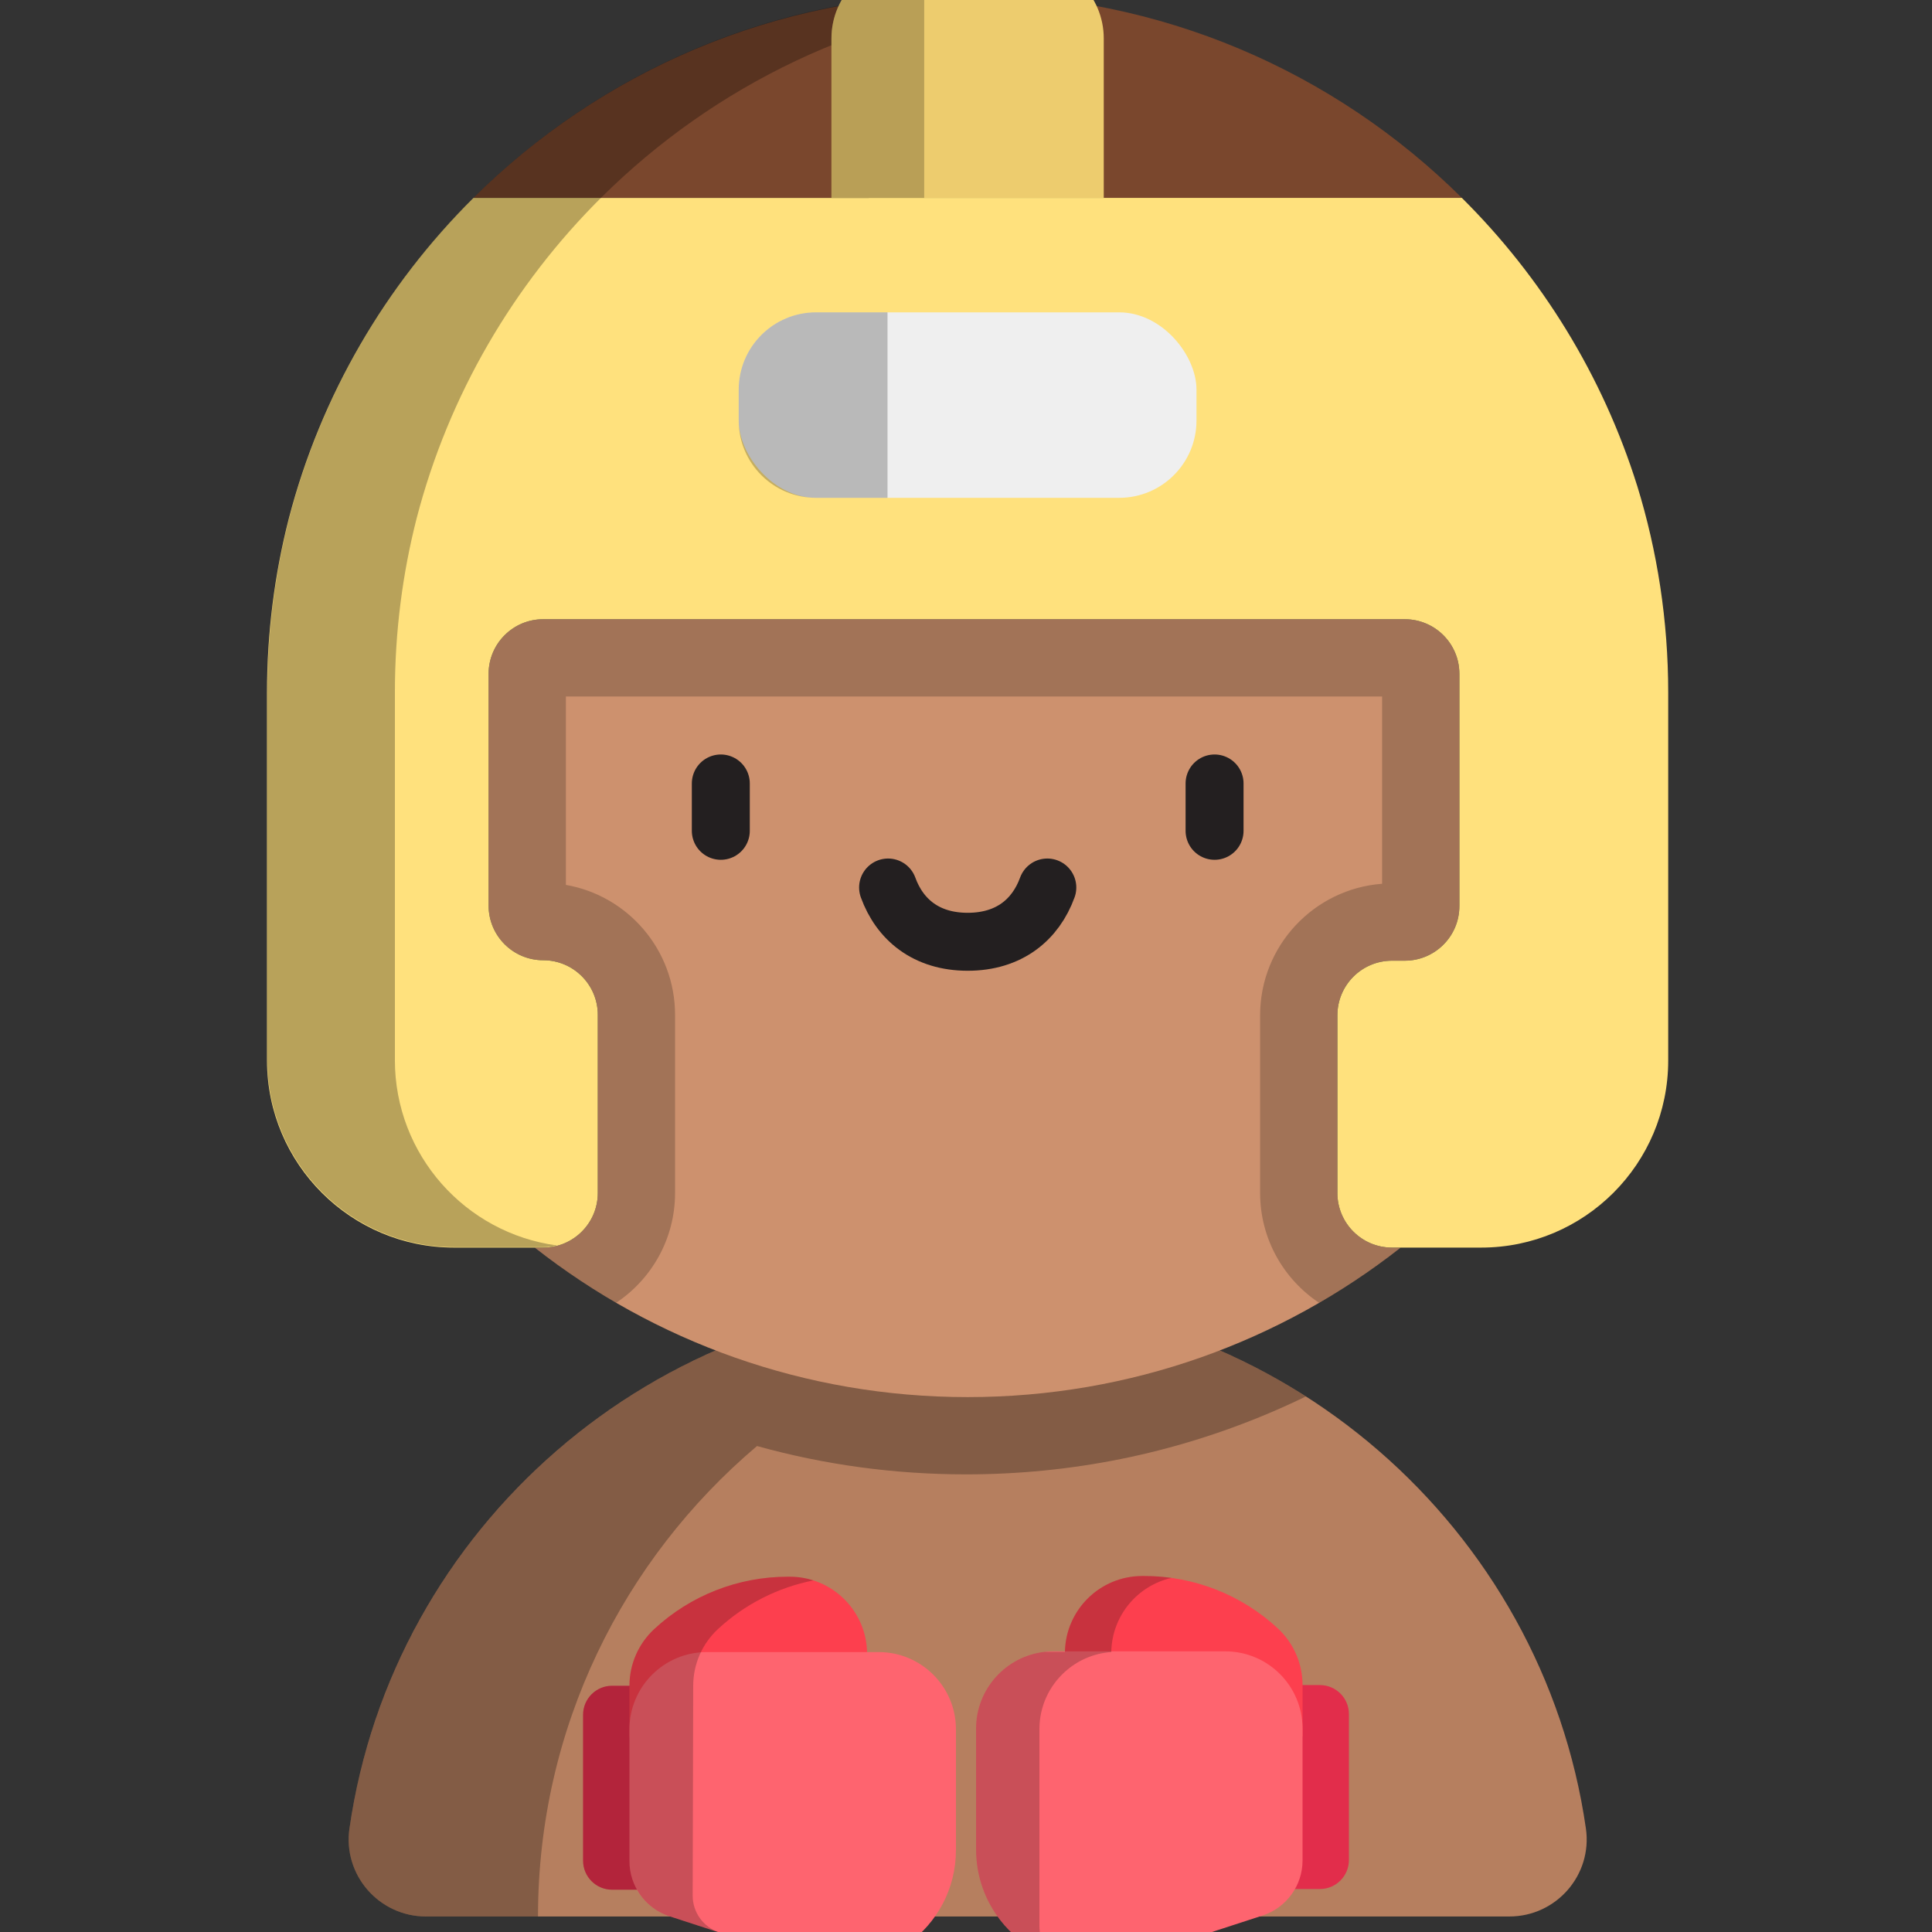 <?xml version="1.0" encoding="UTF-8"?>
<svg xmlns="http://www.w3.org/2000/svg" viewBox="0 0 1000 1000">
  <rect x="0" y="0" width="1000" height="1000" fill="#333333" stroke="none"/>
  <defs>
    <style>
      .cls-1 {
        fill: #edcc6e;
      }

      .cls-2 {
        fill: #ffe17d;
      }

      .cls-3 {
        fill: #7a472d;
      }

      .cls-4 {
        opacity: .28;
      }

      .cls-4, .cls-5, .cls-6, .cls-7 {
        mix-blend-mode: multiply;
      }

      .cls-8 {
        isolation: isolate;
      }

      .cls-9 {
        fill: #fe646f;
      }

      .cls-10 {
        fill: #cd916e;
      }

      .cls-11 {
        fill: #e22d4b;
      }

      .cls-12 {
        fill: #efefef;
      }

      .cls-13 {
        fill: none;
        stroke: #231f20;
        stroke-linecap: round;
        stroke-miterlimit: 10;
        stroke-width: 30px;
      }

      .cls-5 {
        opacity: .21;
      }

      .cls-6 {
        opacity: .23;
      }

      .cls-14 {
        fill: #b67f5f;
      }

      .cls-15 {
        fill: #fd3f4e;
      }

      .cls-7 {
        opacity: .22;
      }
    </style>
  </defs>
  <g class="cls-8">
    <g id="Layer_4">
      <g>
        <path class="cls-14" d="M220.5,991.97c-24.29,0-43.08-21.48-39.62-45.53,22.31-155.26,157.08-274.64,319.99-274.64s297.68,119.38,319.99,274.64c3.45,24.04-15.33,45.53-39.62,45.53H220.5Z"/>
        <path class="cls-4" d="M551.27,675.68s0,0,0,0c-.09-.01-.18-.02-.26-.04-1.75-.27-3.51-.53-5.27-.77-.4-.06-.81-.11-1.21-.17-1.55-.21-3.1-.4-4.65-.59-.55-.07-1.11-.13-1.66-.2-1.44-.16-2.88-.32-4.32-.46-.63-.06-1.27-.13-1.9-.19-1.4-.13-2.81-.25-4.22-.37-.65-.05-1.31-.11-1.96-.16-1.44-.11-2.89-.2-4.33-.29-.61-.04-1.22-.08-1.84-.12-1.58-.09-3.16-.16-4.75-.23-.48-.02-.95-.05-1.43-.07-1.94-.07-3.88-.13-5.83-.17-.13,0-.25,0-.38-.01-2.12-.04-4.25-.06-6.38-.06-2.38,0-4.75.03-7.12.08-.54.01-1.08.03-1.62.04-1.82.05-3.64.11-5.45.19-.66.03-1.31.06-1.96.09-1.81.09-3.62.19-5.42.31-.53.03-1.07.07-1.6.1-4.63.33-9.24.75-13.82,1.27-.65.07-1.3.15-1.95.23-1.63.19-3.25.4-4.87.62-.75.1-1.5.2-2.26.31-1.6.23-3.2.47-4.79.72-.67.1-1.34.2-2.01.31-2.19.36-4.37.73-6.54,1.13-.46.09-.92.18-1.39.27-1.72.32-3.43.66-5.14,1.01-.86.18-1.72.36-2.59.55-1.31.28-2.62.57-3.92.86-.94.21-1.88.43-2.81.65-1.26.3-2.51.61-3.76.92-.92.23-1.83.45-2.75.69-1.76.45-3.51.92-5.25,1.41-1.2.33-2.4.68-3.59,1.02-1.09.31-2.18.63-3.27.95-1.12.34-2.23.68-3.34,1.03-.94.29-1.87.59-2.81.89-1.16.37-2.32.75-3.48,1.14-.83.28-1.66.56-2.48.85-4.42,1.52-8.79,3.13-13.12,4.83-.55.21-1.09.43-1.64.64-1.35.54-2.7,1.09-4.04,1.65-.57.24-1.14.47-1.71.71-1.38.58-2.76,1.17-4.13,1.77-.38.17-.77.34-1.15.51-4.8,2.13-9.54,4.36-14.21,6.71-.17.08-.34.17-.51.25-1.51.76-3,1.53-4.5,2.32-.28.15-.57.3-.85.45-1.52.81-3.04,1.62-4.55,2.45-.02,0-.03.02-.05.03-4.95,2.72-9.83,5.56-14.61,8.53,0,0,0,0,0,0-1.53.95-3.06,1.91-4.57,2.89-.07.04-.13.08-.2.13,0,0,0,0,0,0-76.54,49.24-130.74,129.69-144.17,223.15-3.46,24.04,15.33,45.53,39.62,45.53h57.97c0-97.48,43.98-184.79,113.36-243.51,35.01,9.75,71.22,14.67,108.17,14.67,54.4,0,107.19-10.66,156.9-31.69,6.44-2.72,12.78-5.61,19.03-8.65-37.05-23.69-79.3-40.07-124.67-47.12Z"/>
        <path class="cls-10" d="M692.23,617.49v-91.98c0-15.61,12.65-28.26,28.26-28.26h6.62c15.61,0,28.26-12.65,28.26-28.26v-120.22c0-15.61-12.65-28.26-28.26-28.26h-445.95c-15.61,0-28.26,12.65-28.26,28.26v119.98c0,15.61,12.65,28.26,28.26,28.26h0c15.61,0,28.26,12.65,28.26,28.26v92.22c0,15.61-12.65,28.26-28.26,28.26h-4.37c61.71,48.48,139.52,77.39,224.09,77.39s162.37-28.91,224.09-77.39h-4.47c-15.61,0-28.26-12.65-28.26-28.26Z"/>
        <line class="cls-13" x1="373.09" y1="405.52" x2="373.09" y2="430.03"/>
        <line class="cls-13" x1="628.66" y1="405.52" x2="628.66" y2="430.03"/>
        <path class="cls-13" d="M542.09,459.37c-6.01,16.51-19.63,28.09-41.21,28.09s-35.21-11.57-41.21-28.09"/>
        <path class="cls-3" d="M500.87-2.99c-99.79,0-190.18,40.26-255.81,105.43h511.61C691.05,37.28,600.66-2.99,500.87-2.99Z"/>
        <path class="cls-2" d="M847.37,251.36c-17.85-56.96-49.36-107.88-90.7-148.92H245.07c-45.41,45.09-78.97,102.11-95.58,165.97-7.36,28.8-11.28,58.97-11.28,90.06v190.44c0,53.48,43.36,96.84,96.84,96.84h46.11c15.61,0,28.26-12.65,28.26-28.26v-92.22c0-15.61-12.65-28.26-28.26-28.26h0c-15.61,0-28.26-12.65-28.26-28.26v-119.98c0-15.61,12.65-28.26,28.26-28.26h445.95c15.61,0,28.26,12.65,28.26,28.26v120.22c0,15.61-12.65,28.26-28.26,28.26h-6.62c-15.61,0-28.26,12.65-28.26,28.26v91.98c0,15.61,12.65,28.26,28.26,28.26h46.14c53.48,0,96.83-43.35,96.83-96.83v-190.45c0-37.29-5.63-73.26-16.08-107.11Z"/>
        <path class="cls-4" d="M204.4,548.67v-190.44c0-31.09,3.92-61.26,11.28-90.06,16.61-63.86,50.17-120.87,95.58-165.97C369.57,44.3,447.43,6.06,534.06-1.75c-10.87-.98-21.88-1.48-33-1.48-99.79,0-190.18,40.26-255.81,105.43-45.41,45.09-78.97,102.11-95.58,165.97-7.36,28.8-11.28,58.97-11.28,90.06v190.44c0,53.48,43.36,96.84,96.84,96.84h46.11c2.4,0,4.72-.3,6.95-.86-47.36-6.33-83.9-46.88-83.9-95.98Z"/>
        <path class="cls-1" d="M470.36-20.12h60.94c22.08,0,40,17.92,40,40v82.55h-140.94V19.88c0-22.08,17.92-40,40-40Z"/>
        <rect class="cls-12" x="382.36" y="161.67" width="236.94" height="96" rx="40" ry="40"/>
        <path class="cls-5" d="M755.37,348.77v120.22c0,15.61-12.66,28.26-28.26,28.26h-6.62c-15.61,0-28.26,12.65-28.26,28.26v91.98c0,15.61,12.65,28.26,28.26,28.26h4.47c-13.34,10.48-27.43,20.04-42.18,28.6-18.4-12.23-30.55-33.15-30.55-56.86v-91.98c0-35.92,27.88-65.45,63.14-68.07v-96.93h-422.47v97.51c32.06,5.58,56.51,33.61,56.51,67.25v92.22c0,23.69-12.13,44.6-30.5,56.83-14.73-8.55-28.8-18.1-42.13-28.57h4.38c15.6,0,28.26-12.65,28.26-28.26v-92.22c0-7.8-3.17-14.87-8.28-19.98-5.11-5.12-12.18-8.28-19.98-8.28-15.61,0-28.26-12.65-28.26-28.26v-119.98c0-15.61,12.65-28.26,28.26-28.26h445.95c15.6,0,28.26,12.65,28.26,28.26Z"/>
        <path class="cls-6" d="M459.37,161.67h-37.01c-22.09,0-40,17.91-40,40v16c0,22.09,17.91,40,40,40h37.01v-96Z"/>
        <path class="cls-7" d="M478.37-20.12h-8.01c-22.09,0-40,17.91-40,40v82.55h48.01V-20.12Z"/>
        <g>
          <g>
            <path class="cls-11" d="M280.02,894.34h105.56v47c0,8.28-6.72,15-15,15h-75.56c-8.28,0-15-6.72-15-15v-47h0Z" transform="translate(1258.14 592.53) rotate(90)"/>
            <path class="cls-15" d="M325.8,899.11v-26.56c0-11.12,4.63-21.74,12.78-29.31h0c18.78-17.44,43.46-27.13,69.09-27.13h1.13c22.09,0,40,17.91,40,40v43h-123Z"/>
            <path class="cls-9" d="M416.23,1014.54c38.77,12.62,78.57-16.28,78.57-57.05v-62.38c0-22.09-17.91-40-40-40h-89c-22.09,0-40,17.91-40,40v68.21c0,12.99,8.36,24.51,20.72,28.53l69.72,22.69Z"/>
            <path class="cls-5" d="M372.14,1000.15l3.63,1.22-29.26-9.52c-7.29-2.37-13.18-7.37-16.79-13.74h-12.92c-8.29,0-15-6.72-15-15v-75.56c0-8.28,6.71-15,15-15h9c0-5.56,1.16-11,3.33-15.99,2.18-4.99,5.38-9.53,9.45-13.32,18.78-17.44,43.46-27.13,69.09-27.13h1.13c4.27,0,8.39.67,12.25,1.91-18.39,3.62-35.55,12.29-49.47,25.22-4.07,3.79-7.27,8.33-9.45,13.32-2.17,4.99-3.33,10.43-3.33,15.99l-.27,108.59c-.03,8.61,5.46,16.26,13.61,19.01Z"/>
          </g>
          <g>
            <path class="cls-11" d="M629.42,893.96h75.56c8.28,0,15,6.72,15,15v47h-105.56v-47c0-8.28,6.72-15,15-15Z" transform="translate(1592.16 257.77) rotate(90)"/>
            <path class="cls-15" d="M674.2,898.74v-26.56c0-11.12-4.63-21.74-12.78-29.31h0c-18.78-17.44-43.46-27.13-69.09-27.13h-1.13c-22.09,0-40,17.91-40,40v43h123Z"/>
            <path class="cls-9" d="M583.77,1014.17c-38.77,12.62-78.57-16.28-78.57-57.05v-62.38c0-22.09,17.91-40,40-40h89c22.09,0,40,17.91,40,40v68.21c0,12.99-8.36,24.51-20.72,28.53l-69.72,22.69Z"/>
            <path class="cls-5" d="M606.36,816.72c-17.52,3.96-30.69,19.41-31.15,38.02v.36c-9.21.63-17.56,4.39-24.01,10.22-8.11,7.31-13.2,17.9-13.2,29.68v102c0,7.92,4.6,14.76,11.27,18-24.8-6.88-44.07-29.5-44.07-57.88v-62.38c0-20.55,15.51-37.49,35.46-39.74h10.55v-.26c.53-21.63,18.24-39,39.99-39h1.13c4.72,0,9.41.33,14.03.98Z"/>
          </g>
        </g>
      </g>
    </g>
  </g>
</svg>